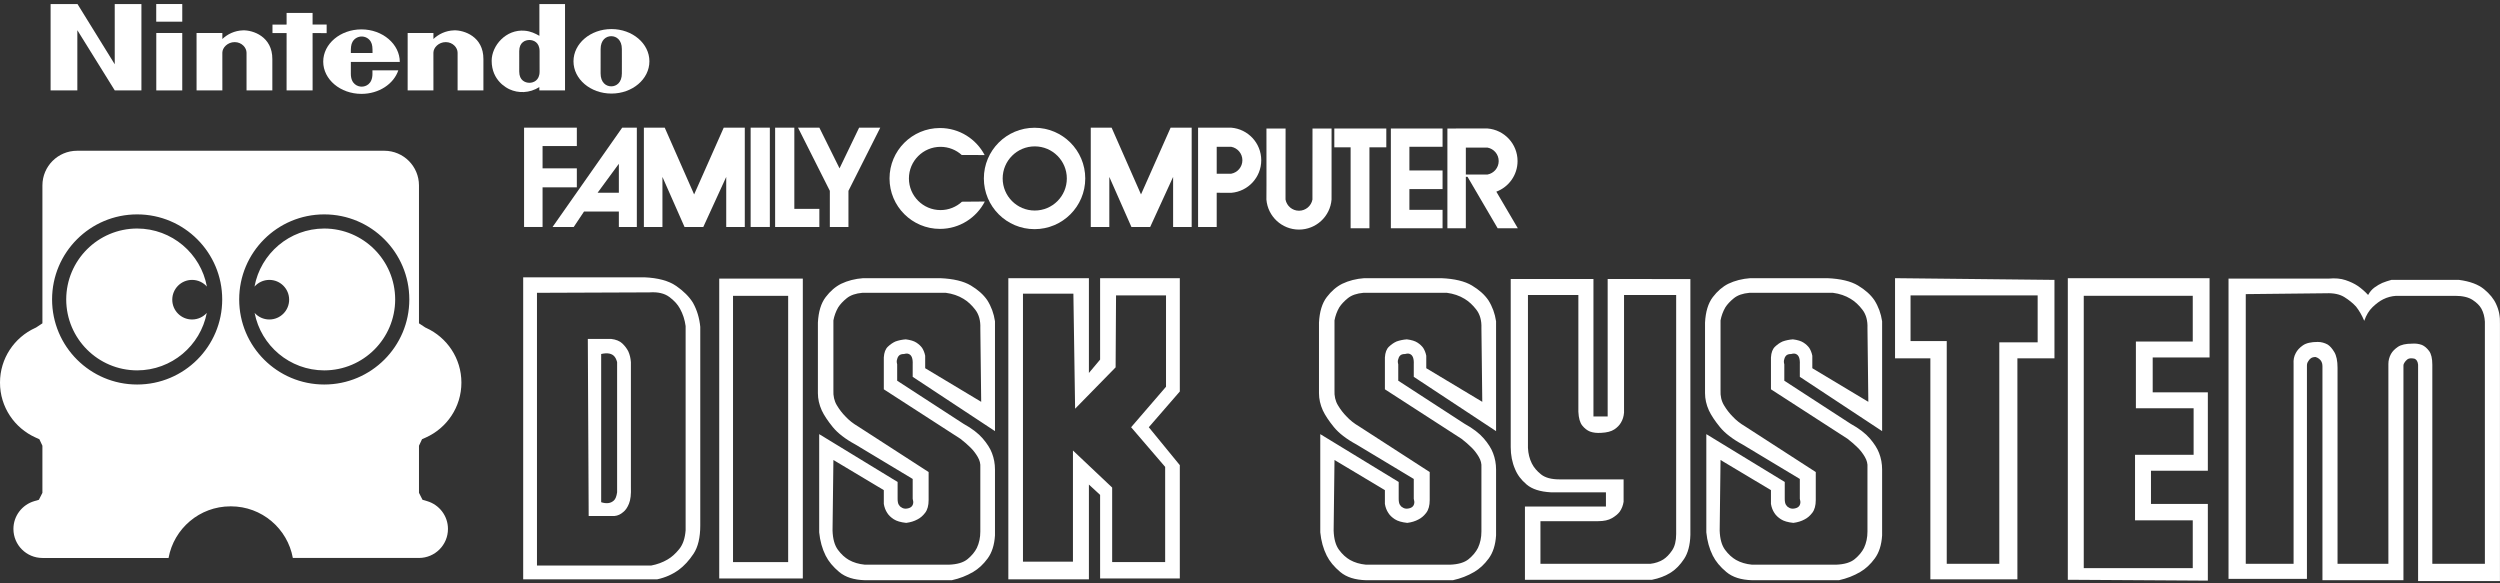 <svg clip-rule="evenodd" fill-rule="evenodd" stroke-linejoin="round" stroke-miterlimit="2" viewBox="0 0 600 140" xmlns="http://www.w3.org/2000/svg"><rect x="0" y="0" width="600" height="140" fill="#333333" stroke="none"/><g fill="#fff"><g fill-rule="nonzero"><path d="m162.273 68.622c1.792 1.241 3.137 2.586 4.034 4.032.964 1.725 1.55 3.655 1.758 5.79v47.669c0 2.897-.535 5.154-1.603 6.775-1.069 1.619-2.259 2.911-3.568 3.876-1.516 1.102-3.24 1.862-5.17 2.274h-32.159v-72.487h29.057c3.31.142 5.86.83 7.651 2.071zm2.275 9.616c-.206-1.515-.654-2.894-1.343-4.135-.553-1.034-1.414-1.982-2.586-2.844-1.172-.863-2.759-1.224-4.756-1.087l-26.99.104v65.455h27.403c1.447-.275 2.758-.757 3.93-1.447.965-.552 1.896-1.378 2.792-2.483.895-1.102 1.413-2.618 1.552-4.549v-49.014zm-15.2 4.189c.62.586 1.102 1.224 1.448 1.912.344.759.551 1.62.62 2.585v29.988c.068 1.724-.086 3.052-.466 3.981-.38.932-.844 1.602-1.395 2.015-.621.553-1.311.862-2.068.931h-6.205l-.206-42.499h5.584c1.172.139 2.068.501 2.688 1.087zm-1.241 4.497c-.138-.55-.344-.998-.619-1.344-.621-.757-1.689-.964-3.207-.62v35.571c.62.206 1.206.276 1.758.206.483-.068.913-.274 1.292-.62.38-.343.638-.999.776-1.964z"/><path d="m192.676 66.864v71.969h-20.061v-71.969zm-3.517 4.136h-13.235v63.904h13.235z"/><path d="m219.045 90.44v-2.998c.068-1.378-.242-2.206-.931-2.482-.276-.137-.655-.137-1.137 0-.553 0-.949.121-1.19.362-.242.242-.397.535-.466.879-.139.344-.139.758 0 1.24v3.929l15.925 10.342c1.998 1.102 3.532 2.274 4.602 3.516 1.069 1.242 1.809 2.413 2.223 3.516.482 1.241.724 2.55.724 3.93v15.819c-.138 2.276-.724 4.121-1.758 5.533-1.034 1.415-2.206 2.5-3.516 3.258-1.517.895-3.206 1.552-5.066 1.964h-20.888c-2.62-.069-4.671-.723-6.153-1.964-1.482-1.239-2.567-2.551-3.257-3.93-.828-1.654-1.345-3.516-1.552-5.584v-23.577l18.82 11.48v4.032c0 .619.085 1.086.258 1.395.172.31.396.536.672.673.276.206.62.309 1.034.309 1.034-.069 1.62-.482 1.758-1.241.068-.274.034-.653-.103-1.136v-4.757l-13.753-8.272c-2.413-1.309-4.223-2.706-5.429-4.188s-2.086-2.811-2.636-3.982c-.621-1.378-.931-2.757-.931-4.135v-16.958c.137-2.62.758-4.653 1.862-6.1 1.102-1.449 2.344-2.517 3.722-3.207 1.586-.757 3.344-1.205 5.275-1.343h18.509c3.171.138 5.617.724 7.342 1.758 1.723 1.034 3.034 2.206 3.929 3.515.966 1.517 1.586 3.206 1.862 5.067v26.368zm-1.656-8.995c1.102.138 1.948.396 2.534.776s1.051.809 1.396 1.292c.344.552.586 1.172.724 1.861v2.998l13.443 8.066-.207-17.682c.068-1.791-.328-3.257-1.19-4.394-.862-1.138-1.809-2.016-2.843-2.637-1.242-.758-2.655-1.24-4.241-1.448h-20.06c-1.586.139-2.827.57-3.723 1.293-.896.724-1.585 1.464-2.068 2.223-.552.966-.93 2.001-1.137 3.103v16.751c-.069 1.379.206 2.584.827 3.619.62 1.033 1.31 1.929 2.068 2.688.828.895 1.827 1.688 2.999 2.377l16.959 10.961v6.723c0 1.309-.277 2.326-.828 3.05-.553.725-1.172 1.258-1.862 1.601-.759.416-1.654.692-2.688.829-1.31-.137-2.31-.429-2.998-.878-.69-.447-1.207-.947-1.552-1.5-.415-.619-.691-1.344-.828-2.173v-3.307l-12.098-7.238-.207 16.958c.068 1.998.5 3.532 1.292 4.602.792 1.069 1.672 1.878 2.637 2.43 1.102.62 2.377.999 3.826 1.137h20.164c1.999-.068 3.498-.517 4.499-1.343.999-.829 1.739-1.725 2.223-2.69.551-1.172.828-2.481.828-3.929v-15.408c.068-.829-.138-1.655-.621-2.484-.482-.826-1.034-1.55-1.653-2.171-.759-.759-1.587-1.482-2.483-2.172l-18.406-11.892v-7.652c.068-1.172.396-2.033.982-2.584.586-.552 1.189-.966 1.81-1.242.76-.274 1.586-.445 2.482-.514z"/><path d="m283.156 93.956-7.445 8.581 7.445 9.101v27.195h-19.131v-20.061l-2.688-2.481v22.749h-19.337v-72.279h19.337v22.748l2.688-3.206v-19.542h19.131zm-3.31-23.06h-11.995l-.103 17.269-9.721 9.927-.413-27.609h-12.099v64.317h11.995v-26.68l9.41 8.893v17.89h12.719v-22.852l-8.169-9.515 8.376-9.718z"/><path d="m339.305 90.44v-2.998c.069-1.378-.241-2.206-.929-2.482-.277-.137-.656-.137-1.139 0-.553 0-.949.121-1.189.362-.243.242-.396.535-.467.879-.139.344-.139.758 0 1.24v3.929l15.926 10.342c1.998 1.102 3.532 2.274 4.602 3.516 1.069 1.242 1.808 2.413 2.222 3.516.482 1.241.725 2.55.725 3.93v15.819c-.139 2.276-.725 4.121-1.758 5.533-1.035 1.415-2.207 2.5-3.516 3.258-1.518.895-3.207 1.552-5.067 1.964h-20.888c-2.62-.069-4.671-.723-6.153-1.964-1.482-1.239-2.567-2.551-3.257-3.93-.829-1.654-1.345-3.516-1.552-5.584v-23.577l18.82 11.48v4.032c0 .619.086 1.086.259 1.395.17.31.396.536.672.673.274.206.62.309 1.033.309 1.035-.069 1.621-.482 1.758-1.241.069-.274.034-.653-.103-1.136v-4.757l-13.752-8.272c-2.413-1.309-4.224-2.706-5.43-4.188-1.205-1.482-2.085-2.811-2.636-3.982-.62-1.378-.93-2.757-.93-4.135v-16.958c.138-2.62.757-4.653 1.862-6.1 1.102-1.449 2.344-2.517 3.722-3.207 1.586-.757 3.344-1.205 5.275-1.343h18.509c3.171.138 5.617.724 7.342 1.758 1.722 1.034 3.034 2.206 3.929 3.515.966 1.517 1.586 3.206 1.862 5.067v26.368zm-1.655-8.995c1.102.138 1.948.396 2.534.776s1.053.809 1.396 1.292c.345.552.586 1.172.725 1.861v2.998l13.442 8.066-.206-17.682c.068-1.791-.329-3.257-1.189-4.394-.863-1.138-1.811-2.016-2.844-2.637-1.241-.758-2.656-1.24-4.242-1.448h-20.058c-1.588.139-2.829.57-3.725 1.293-.896.724-1.585 1.464-2.068 2.223-.552.966-.929 2.001-1.136 3.103v16.751c-.069 1.379.206 2.584.826 3.619.62 1.033 1.31 1.929 2.068 2.688.829.895 1.827 1.688 3 2.377l16.958 10.961v6.723c0 1.309-.277 2.326-.827 3.05-.553.725-1.172 1.258-1.862 1.601-.758.416-1.654.692-2.689.829-1.309-.137-2.309-.429-2.997-.878-.69-.447-1.208-.947-1.552-1.5-.416-.619-.692-1.344-.829-2.173v-3.307l-12.097-7.238-.206 16.958c.068 1.998.499 3.532 1.291 4.602.793 1.069 1.672 1.878 2.637 2.43 1.102.62 2.378.999 3.826 1.137h20.164c1.999-.068 3.497-.517 4.499-1.343.999-.829 1.738-1.725 2.222-2.69.552-1.172.829-2.481.829-3.929v-15.408c.068-.829-.139-1.655-.622-2.484-.482-.826-1.033-1.55-1.652-2.171-.759-.759-1.588-1.482-2.484-2.172l-18.406-11.892v-7.652c.069-1.172.396-2.033.982-2.584.586-.552 1.189-.966 1.811-1.242.759-.274 1.585-.445 2.481-.514z"/><path d="m405.691 66.968v61.422c-.069 2.413-.569 4.327-1.499 5.739-.931 1.415-1.981 2.5-3.154 3.257-1.311.829-2.826 1.415-4.551 1.758h-30.502v-17.577h19.439v-3.413h-13.236c-2.55-.137-4.481-.759-5.79-1.862-1.311-1.102-2.24-2.344-2.793-3.722-.69-1.585-1.033-3.343-1.033-5.274v-40.328h19.854v32.986h3.412v-32.986zm-3.412 3.826h-12.511v28.23c-.069.896-.312 1.688-.725 2.378-.346.62-.879 1.172-1.602 1.655-.725.482-1.775.758-3.153.826-1.035.069-1.931-.033-2.69-.31-.69-.276-1.309-.758-1.862-1.448-.552-.69-.862-1.791-.929-3.309v-28.021h-12.099v36.708c.069 1.378.38 2.62.931 3.722.483.966 1.223 1.845 2.222 2.637 1 .792 2.464 1.189 4.395 1.189h15.408v5.377c-.139.896-.449 1.688-.931 2.378-.413.552-1.035 1.068-1.862 1.552-.829.482-1.931.725-3.309.725h-13.855v10.235h26.368c1.172-.137 2.207-.48 3.103-1.033.756-.482 1.462-1.205 2.118-2.171.657-.966.983-2.276.983-3.932z"/><path d="m431.958 90.44v-2.998c.068-1.378-.243-2.206-.932-2.482-.276-.137-.655-.137-1.136 0-.553 0-.949.121-1.192.362-.24.242-.396.535-.464.879-.139.344-.139.758 0 1.24v3.929l15.923 10.342c1.999 1.102 3.533 2.274 4.602 3.516 1.07 1.242 1.811 2.413 2.225 3.516.482 1.241.723 2.55.723 3.93v15.819c-.137 2.276-.723 4.121-1.758 5.533-1.033 1.415-2.205 2.5-3.517 3.258-1.515.895-3.204 1.552-5.064 1.964h-20.889c-2.621-.069-4.671-.723-6.153-1.964-1.482-1.239-2.567-2.551-3.257-3.93-.827-1.654-1.345-3.516-1.552-5.584v-23.577l18.821 11.48v4.032c0 .619.084 1.086.257 1.395.172.31.396.536.672.673.276.206.62.309 1.035.309 1.033-.069 1.619-.482 1.758-1.241.068-.274.034-.653-.103-1.136v-4.757l-13.754-8.272c-2.413-1.309-4.222-2.706-5.428-4.188-1.207-1.482-2.087-2.811-2.636-3.982-.622-1.378-.932-2.757-.932-4.135v-16.958c.137-2.62.759-4.653 1.862-6.1s2.344-2.517 3.722-3.207c1.586-.757 3.344-1.205 5.275-1.343h18.509c3.17.138 5.617.724 7.342 1.758 1.724 1.034 3.033 2.206 3.929 3.515.966 1.517 1.586 3.206 1.862 5.067v26.368zm-1.655-8.995c1.102.138 1.948.396 2.534.776s1.05.809 1.396 1.292c.343.552.586 1.172.723 1.861v2.998l13.444 8.066-.208-17.682c.069-1.791-.327-3.257-1.19-4.394-.862-1.138-1.808-2.016-2.843-2.637-1.242-.758-2.654-1.24-4.24-1.448h-20.061c-1.585.139-2.826.57-3.722 1.293-.896.724-1.585 1.464-2.068 2.223-.552.966-.931 2.001-1.138 3.103v16.751c-.07 1.379.206 2.584.828 3.619.62 1.033 1.31 1.929 2.068 2.688.827.895 1.827 1.688 2.999 2.377l16.959 10.961v6.723c0 1.309-.277 2.326-.829 3.05-.553.725-1.172 1.258-1.862 1.601-.759.416-1.654.692-2.687.829-1.312-.137-2.311-.429-2.999-.878-.69-.447-1.206-.947-1.552-1.5-.414-.619-.69-1.344-.827-2.173v-3.307l-12.1-7.238-.206 16.958c.069 1.998.5 3.532 1.292 4.602.792 1.069 1.672 1.878 2.637 2.43 1.102.62 2.377.999 3.826 1.137h20.164c1.999-.068 3.499-.517 4.499-1.343.999-.829 1.74-1.725 2.224-2.69.55-1.172.827-2.481.827-3.929v-15.408c.069-.829-.138-1.655-.62-2.484-.482-.826-1.035-1.55-1.654-2.171-.759-.759-1.586-1.482-2.482-2.172l-18.406-11.892v-7.652c.068-1.172.396-2.033.982-2.584.586-.552 1.189-.966 1.809-1.242.759-.274 1.587-.445 2.483-.514z"/><path d="m493.07 67.174v18.82h-8.893v53.047h-20.888v-53.047h-8.479v-19.232zm-4.032 3.722h-30.506v10.961h8.687v53.46h12.615v-53.15h9.203v-11.271z"/><path d="m516.647 85.786v8.376h13.236v18.82h-13.648v7.962h13.648v18.406l-33.607-.206v-72.382h34.019v19.026h-13.648zm-4.033 12.202v-16.027h13.648v-10.961h-26.161v65.352h26.161v-11.478h-13.855v-15.718h14.061v-11.168z"/><path d="m596.164 69.398c1.379 1.138 2.344 2.326 2.897 3.567.69 1.448.999 3.035.929 4.756v61.733h-19.647v-51.908c-.069-.758-.344-1.24-.827-1.448-.276-.069-.553-.104-.829-.104-.413 0-.74.104-.982.311-.241.206-.43.413-.567.619-.208.276-.311.553-.311.828v51.495h-19.439v-51.393c0-.757-.276-1.343-.826-1.757-.277-.206-.553-.344-.829-.414-.483 0-.863.105-1.139.311s-.482.448-.619.723c-.206.276-.31.62-.31 1.034v51.185h-18.82v-72.073h24.093c1.515-.138 2.844-.018 3.98.362 1.139.379 2.121.845 2.949 1.396.896.621 1.722 1.345 2.481 2.172.413-.758.929-1.361 1.552-1.81.619-.448 1.239-.81 1.862-1.086.689-.276 1.412-.517 2.171-.724h16.235c2.617.346 4.618 1.088 5.996 2.225zm.208 7.806c-.069-1.172-.344-2.206-.827-3.101-.416-.759-1.121-1.465-2.121-2.121-.999-.654-2.397-.982-4.188-.982h-14.165c-1.104.069-2.137.344-3.103.828-.829.414-1.672 1.035-2.534 1.861-.863.828-1.535 1.931-2.017 3.309-.553-1.309-1.206-2.448-1.965-3.412-.758-.827-1.688-1.586-2.791-2.274-1.104-.69-2.552-1.001-4.343-.931l-19.336.207v64.73h11.478v-47.98c-.07-.965.103-1.826.517-2.585.345-.69.915-1.31 1.707-1.862s1.981-.828 3.567-.828c.829 0 1.621.207 2.379.621.551.344 1.086.947 1.602 1.81.516.862.776 2.119.776 3.774v47.048h12.203v-47.98c0-.826.206-1.62.62-2.378.343-.62.895-1.19 1.654-1.706.757-.517 1.895-.776 3.413-.776.826-.068 1.618.035 2.377.31.62.276 1.189.759 1.705 1.449.516.689.776 1.792.776 3.307v47.773h12.616z"/><path d="m125.778 30.638h12.663v4.413h-8.226v5.353h8.226v4.556h-8.226v9.514h-4.437z"/><path d="m152.841 54.474h-4.314v-3.711h-8.355l-2.476 3.711h-5.08l16.712-23.836h3.513zm-4.314-8.215v-6.954l-5.104 6.954z"/><path d="m154.532 30.638h5.003l7.055 16.023 7.105-16.023h5.054v23.836h-4.454v-12.017l-5.503 12.017h-4.504l-5.303-12.017v12.017h-4.453z"/><path d="m261.783 30.638h5.004l7.054 16.023 7.106-16.023h5.054v23.836h-4.454v-12.017l-5.504 12.017h-4.503l-5.304-12.017v12.017h-4.453z"/></g><path d="m180.153 30.638h4.609v23.836h-4.609z"/><path d="m186.032 30.638h4.608v19.49h6.006v4.346h-10.614z" fill-rule="nonzero"/><path d="m191.525 30.638h5.121l4.842 9.766 4.702-9.766h5.075l-7.636 15.161v8.675h-4.468v-8.675z" fill-rule="nonzero"/><path d="m236.315 37.212c-2.024-3.856-6.067-6.487-10.725-6.487-6.684 0-12.104 5.419-12.104 12.104 0 6.686 5.418 12.104 12.104 12.104 4.691 0 8.758-2.668 10.768-6.569l-5.485.045c-1.352 1.247-3.159 2.009-5.143 2.009-4.192 0-7.589-3.398-7.589-7.59 0-4.191 3.397-7.588 7.589-7.588 1.956 0 3.74.741 5.085 1.957z" fill-rule="nonzero"/><path d="m248.292 54.997c-6.719 0-12.166-5.448-12.166-12.168 0-6.719 5.448-12.167 12.166-12.167 6.722 0 12.169 5.448 12.169 12.167.001 6.721-5.447 12.168-12.169 12.168zm7.747-12.168c0-4.251-3.448-7.698-7.699-7.698s-7.699 3.447-7.699 7.698c0 4.252 3.447 7.699 7.699 7.699 4.251 0 7.699-3.447 7.699-7.699z" fill-rule="nonzero"/><path d="m295.493 30.642c4.033.323 7.206 3.7 7.206 7.818 0 4.116-3.172 7.493-7.206 7.817l-3.485-.017v8.214h-4.469v-23.836h4.469zm-3.484 4.584v6.466l3.485-.003c1.524-.285 2.678-1.622 2.678-3.229 0-1.609-1.154-2.946-2.678-3.231z" fill-rule="nonzero"/><path d="m351.801 54.784h-4.424v-23.941l6.147-.008 3.484.002c4.033.324 7.206 3.701 7.206 7.818 0 3.363-2.119 6.233-5.093 7.346l5.156 8.782h-4.84l-7.228-12.349h-.408zm5.209-12.9c1.524-.285 2.677-1.623 2.677-3.229 0-1.608-1.153-2.945-2.677-3.23h-5.208v6.463z" fill-rule="nonzero"/><path d="m308.524 44.412.003 3.484c.286 1.525 1.622 2.678 3.229 2.678s2.945-1.154 3.23-2.678l.003-3.484.012-13.568h4.576v13.568l-.004 3.484c-.324 4.035-3.7 7.205-7.817 7.205-4.116 0-7.492-3.17-7.817-7.205l.016-3.484-.007-13.568h4.593z" fill-rule="nonzero"/><path d="m324.148 54.784h4.516v-19.428h4.05v-4.513h-12.477v4.513h3.911z" fill-rule="nonzero"/><path d="m346.215 54.784h-12.408v-23.941h12.408v4.383h-7.96v5.685h7.96v4.47h-7.96v4.98h7.96z" fill-rule="nonzero"/><path d="m55.423 121.523h-.113c-7.414.002-13.577 5.344-14.858 12.389h-30.274c-3.841-.008-6.95-3.117-6.955-6.956-.006-3.16 2.11-5.827 4.986-6.676l1.124-.332.846-1.667v-11.306l-.732-1.565-.92-.411c-5.026-2.258-8.53-7.299-8.527-13.167-.002-5.838 3.467-10.858 8.454-13.133l.194-.089.314-.207 1.218-.805v-33.103c.009-4.591 3.723-8.306 8.314-8.314h73.748c4.591.009 8.305 3.723 8.313 8.314v33.103l1.531 1.011.197.09c4.986 2.274 8.456 7.294 8.454 13.133.002 5.867-3.501 10.909-8.527 13.167l-.922.411-.733 1.565v.604c0 3.707 0 7.017.001 10.052v.65l.845 1.667 1.125.332c2.875.85 4.991 3.516 4.986 6.676-.005 3.838-3.115 6.947-6.955 6.956h-30.275c-1.278-7.046-7.445-12.387-14.859-12.389zm1.982-49.655c0-11.276 9.14-20.415 20.416-20.416 11.275.001 20.415 9.14 20.416 20.416-.001 11.276-9.141 20.415-20.416 20.415-11.276 0-20.416-9.139-20.416-20.415zm-44.906 0c.001-11.276 9.141-20.415 20.417-20.416 11.276.001 20.416 9.14 20.416 20.416-.001 11.276-9.141 20.415-20.416 20.415s-20.415-9.139-20.417-20.415zm48.581-3.083c1.46-7.925 8.394-13.923 16.741-13.939 9.4.017 17.004 7.623 17.022 17.023-.016 9.401-7.622 17.006-17.022 17.022-8.296-.015-15.194-5.939-16.713-13.793.87.969 2.132 1.579 3.535 1.579 2.622 0 4.751-2.129 4.751-4.751s-2.129-4.751-4.751-4.751c-1.418 0-2.692.624-3.563 1.61zm-11.453 6.316c-1.518 7.852-8.416 13.775-16.711 13.789-9.401-.016-17.007-7.62-17.023-17.022.016-9.4 7.622-17.006 17.023-17.023 8.346.015 15.278 6.013 16.739 13.937-.871-.985-2.144-1.607-3.561-1.607-2.622 0-4.75 2.129-4.75 4.751s2.128 4.751 4.75 4.751c1.402 0 2.663-.608 3.533-1.576z"/><path d="m37.509 7.918h6.232v13.784h-6.232z"/><path d="m78.397 7.944v-2.051h-3.377v-2.787h-6.238l.005 2.79-3.392.002v2.046h3.39l-.005 13.758h6.245l-.005-13.758z"/><path d="m27.539 15.43-8.937-14.455h-6.457l-.002 20.727h6.419v-14.455l8.982 14.455h6.396v-20.727h-6.406z"/><path d="m108.997 7.283c-2.063.058-3.778.941-4.974 2.078-.005-.34 0-1.448 0-1.448l-6.184.003-.003 13.784h6.187s-.005-8.467-.005-9.055c0-1.201 1.261-2.537 2.959-2.537 1.7 0 2.847 1.336 2.847 2.537v9.055h6.195s-.003-6.53 0-7.501c.035-5.458-4.694-6.984-7.022-6.916z"/><path d="m58.338 7.283c-2.061.058-3.779.941-4.972 2.078-.005-.34 0-1.448 0-1.448l-6.194.003.005 13.784h6.189s-.005-8.467-.005-9.055c0-1.201 1.262-2.537 2.959-2.537s2.848 1.336 2.848 2.537v9.055h6.194s-.007-6.53 0-7.501c.033-5.458-4.696-6.984-7.024-6.916z"/><path d="m146.748 6.975c-5.032 0-9.111 3.468-9.111 7.741 0 4.275 4.079 7.741 9.111 7.741 5.031 0 9.11-3.466 9.11-7.741 0-4.273-4.079-7.741-9.11-7.741zm2.499 10.644c0 2.197-1.299 3.102-2.547 3.102-1.251 0-2.555-.905-2.555-3.102 0-.835.002-2.974.002-2.974s.003-2.038.003-2.875c0-2.184 1.306-3.085 2.547-3.085 1.246 0 2.548.901 2.548 3.085 0 .837 0 2.381.007 2.936 0 .033-.005 2.083-.005 2.913z"/><path d="m129.455 8.599c-.994-.56-2.048-1.099-3.526-1.228-4.492-.396-7.928 3.577-7.928 7.216 0 4.797 3.706 6.573 4.266 6.835 2.098.977 4.789.979 7.175-.519 0 .129.003.797.003.797h6.162v-20.725h-6.152zm.045 6.14s.003 1.561.003 2.446c0 2.129-1.476 2.686-2.447 2.686-.988 0-2.441-.557-2.441-2.686 0-.731.002-2.452.002-2.452s-.002-1.75-.002-2.456c0-2.134 1.453-2.676 2.444-2.676.968 0 2.441.542 2.441 2.676z"/><path d="m95.95 14.867c0-4.273-4.129-7.814-9.199-7.814-5.067 0-9.179 3.463-9.179 7.738 0 4.273 4.112 7.739 9.179 7.739 4.21 0 7.758-2.399 8.843-5.655l-6.212.005s.005.06.005.835c0 2.522-1.657 3.082-2.581 3.082-.918 0-2.605-.56-2.605-3.082 0-.754.005-2.845.005-2.845s11.744.005 11.744-.003zm-11.335-4.848c.486-.85 1.382-1.256 2.191-1.258.813.002 1.708.408 2.192 1.258.399.689.416 1.496.409 2.702h-5.204c-.01-1.206.016-2.013.412-2.702z"/><path d="m37.494.967h6.248v4.237h-6.248z"/></g></svg>